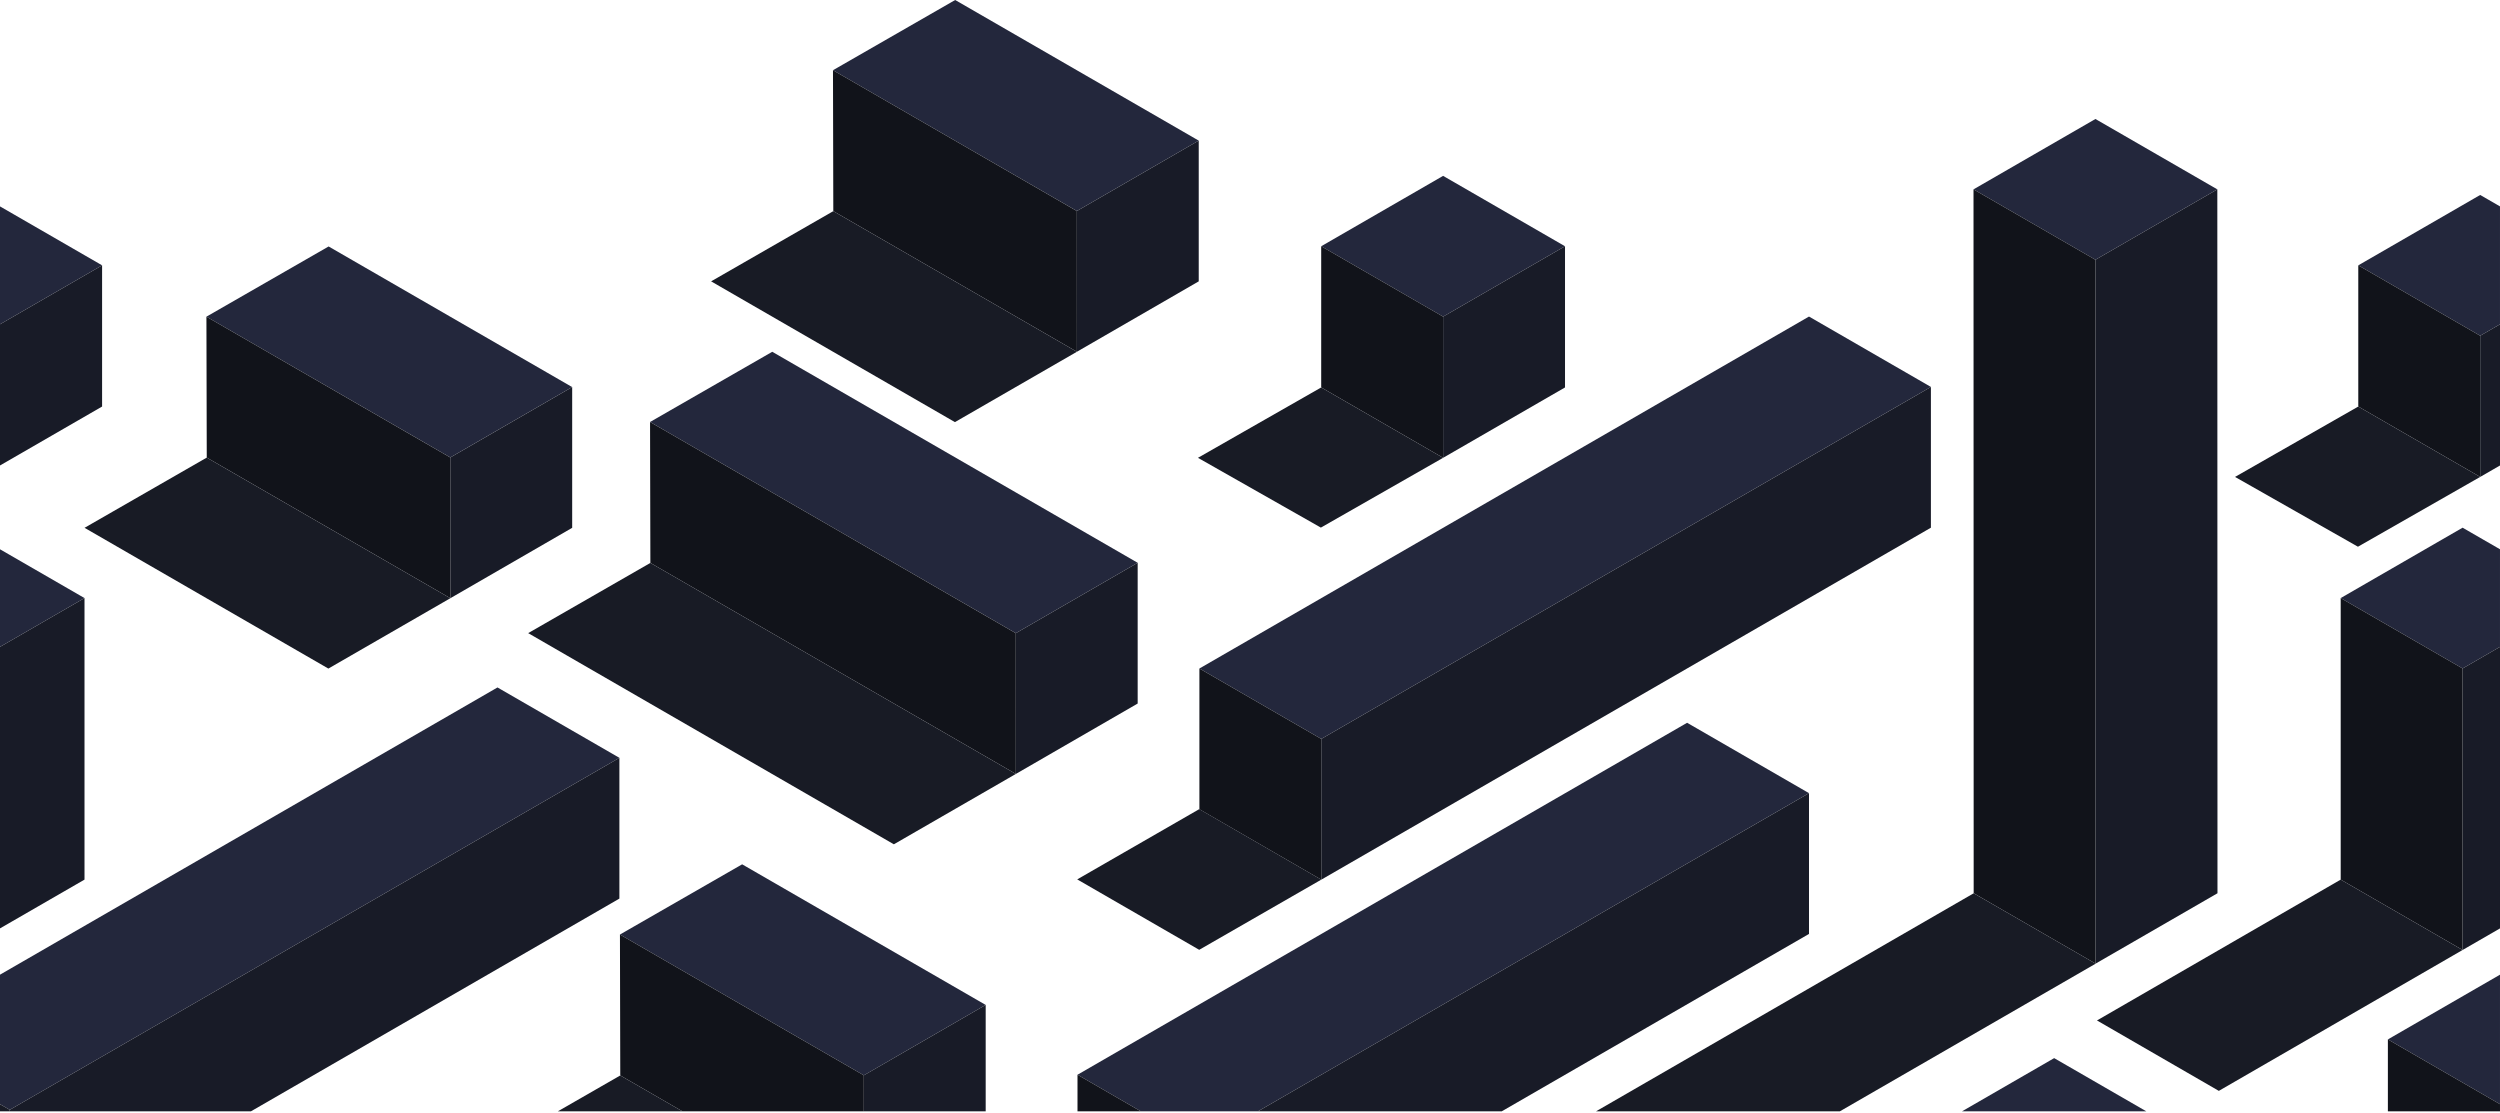 <?xml version="1.0" encoding="UTF-8"?>
<svg width="375px" height="167px" viewBox="0 0 375 167" version="1.1" xmlns="http://www.w3.org/2000/svg" xmlns:xlink="http://www.w3.org/1999/xlink">
    <!-- Generator: Sketch 52.3 (67297) - http://www.bohemiancoding.com/sketch -->
    <title>Page 1</title>
    <desc>Created with Sketch.</desc>
    <g id="Symbols" stroke="none" stroke-width="1" fill="none" fill-rule="evenodd">
        <g id="Cubes-(Dark)">
            <g id="Page-1">
                <g id="light" fill="#23273C">
                    <polygon id="Fill-3" points="216.466 26.38 198.18 36.938 216.466 47.495 234.752 36.938"></polygon>
                    <polygon id="Fill-5" points="143.276 0 124.947 10.533 161.529 31.65 179.804 21.09"></polygon>
                    <polygon id="Fill-9" points="49.293 36.97 30.963 47.502 67.546 68.62 85.821 58.06"></polygon>
                    <polygon id="Fill-13" points="115.838 52.767 97.508 63.298 152.371 94.978 170.647 84.418"></polygon>
                    <polygon id="Fill-17" points="271.35 47.482 179.911 100.276 198.19 110.837 289.636 58.04"></polygon>
                    <polygon id="Fill-21" points="0 48.644 15.314 39.801 0 30.96"></polygon>
                    <polygon id="Fill-23" points="0 97.029 12.676 89.711 0 82.392"></polygon>
                    <polygon id="Fill-25" points="0 146.202 0 165.628 1.462 166.474 92.909 113.675 74.623 103.118"></polygon>
                    <polygon id="Fill-30" points="353.741 39.802 372.027 50.359 374.999 48.644 374.999 30.96 372.027 29.245"></polygon>
                    <polygon id="Fill-33" points="351.104 89.711 369.389 100.269 374.999 97.029 374.999 82.392 369.389 79.153"></polygon>
                    <polygon id="Fill-36" points="358.182 155.912 374.999 165.628 374.999 146.202"></polygon>
                    <polygon id="Fill-38" points="147.849 150.737 111.321 129.648 92.992 140.18 129.574 161.299"></polygon>
                    <polygon id="Fill-42" points="161.625 161.21 171.128 166.701 188.686 166.701 271.35 118.974 253.065 108.416"></polygon>
                    <polygon id="Fill-47" points="314.313 17.848 296.027 28.405 314.313 38.963 332.599 28.405"></polygon>
                    <polygon id="Fill-49" points="294.297 166.701 321.95 166.701 308.124 158.718"></polygon>
                </g>
                <g id="med" transform="translate(0, 21)" fill="#181B27">
                    <polygon id="Fill-4" points="216.466 26.494 216.466 47.673 234.752 37.117 234.752 15.938"></polygon>
                    <polygon id="Fill-6" points="161.526 10.653 161.535 31.764 179.81 21.203 179.81 0.088"></polygon>
                    <polygon id="Fill-10" points="67.542 47.623 67.551 68.734 85.827 58.172 85.827 37.058"></polygon>
                    <polygon id="Fill-14" points="152.367 73.98 152.376 95.091 170.651 84.53 170.651 63.416"></polygon>
                    <polygon id="Fill-18" points="198.19 89.837 198.19 110.952 289.636 58.154 289.636 37.04"></polygon>
                    <polygon id="Fill-22" points="0 27.643 0 48.822 15.314 39.98 15.314 18.802"></polygon>
                    <polygon id="Fill-24" points="0 76.029 0 118.259 12.676 110.941 12.676 68.711"></polygon>
                    <polygon id="Fill-26" points="1.462 145.473 1.462 145.701 37.638 145.701 92.909 113.789 92.909 92.675"></polygon>
                    <polygon id="Fill-31" points="372.028 29.359 372.028 50.539 375 48.822 375 27.644"></polygon>
                    <polygon id="Fill-34" points="369.39 79.269 369.39 121.498 375 118.259 375 76.029"></polygon>
                    <polygon id="Fill-39" points="129.571 140.3 129.573 145.701 147.854 145.701 147.854 129.736"></polygon>
                    <polygon id="Fill-43" points="188.686 145.701 225.258 145.701 271.35 119.088 271.35 97.974"></polygon>
                    <polygon id="Fill-48" points="332.599 7.405 314.313 17.963 314.337 123.544 314.365 123.529 332.622 112.988"></polygon>
                </g>
                <g id="dark" transform="translate(30, 10)" fill="#11131A">
                    <polygon id="Fill-44" points="131.625 156.701 141.128 156.701 131.625 151.21"></polygon>
                    <polygon id="Fill-2" points="168.18 48.116 168.18 26.937 186.466 37.494 186.466 58.673"></polygon>
                    <polygon id="Fill-7" points="131.526 21.653 94.947 0.532 94.996 21.671 131.535 42.764"></polygon>
                    <polygon id="Fill-11" points="37.542 58.623 0.963 37.502 1.013 58.64 37.551 79.734"></polygon>
                    <polygon id="Fill-15" points="122.367 84.98 67.508 53.299 67.556 74.437 122.376 106.091"></polygon>
                    <polygon id="Fill-19" points="149.911 90.277 149.911 111.391 168.19 121.953 168.19 100.838"></polygon>
                    <polygon id="Fill-29" points="323.742 29.802 323.742 50.981 342.028 61.539 342.028 40.36"></polygon>
                    <polygon id="Fill-32" points="339.389 90.269 321.104 79.711 321.104 121.941 339.389 132.498"></polygon>
                    <polygon id="Fill-37" points="328.182 156.701 344.999 156.701 344.999 155.628 328.182 145.912"></polygon>
                    <polygon id="Fill-40" points="63.041 151.318 72.365 156.701 99.573 156.701 99.571 151.3 62.992 130.18"></polygon>
                    <polygon id="Fill-46" points="284.313 28.963 266.027 18.405 266.051 123.988 268.766 125.555 284.337 134.545"></polygon>
                </g>
                <g id="shadow" transform="translate(0, 31)" fill="#181B25">
                    <polygon id="Fill-1" points="198.18 27.116 179.693 37.673 198.131 48.141 216.466 37.673"></polygon>
                    <polygon id="Fill-8" points="124.996 0.671 106.667 11.203 143.238 32.318 161.535 21.764"></polygon>
                    <polygon id="Fill-12" points="31.012 37.64 12.682 48.172 49.254 69.287 67.55 58.734"></polygon>
                    <polygon id="Fill-16" points="97.556 53.437 79.227 63.969 134.079 95.645 152.375 85.091"></polygon>
                    <polygon id="Fill-20" points="179.895 90.367 161.582 100.909 179.881 111.473 198.19 100.946"></polygon>
                    <polygon id="Fill-27" points="0 135.701 1.462 135.701 1.462 135.473 0 134.628"></polygon>
                    <polygon id="Fill-28" points="335.255 40.538 353.692 51.007 372.027 40.538 353.741 29.98"></polygon>
                    <polygon id="Fill-35" points="332.825 132.631 369.389 111.498 351.104 100.941 314.546 122.069"></polygon>
                    <polygon id="Fill-41" points="83.672 135.701 102.365 135.701 93.041 130.318"></polygon>
                    <polygon id="Fill-45" points="239.398 135.701 275.976 135.701 314.375 113.535 314.364 113.529 314.337 113.544 298.766 104.555 296.052 102.993"></polygon>
                </g>
            </g>
        </g>
    </g>
</svg>